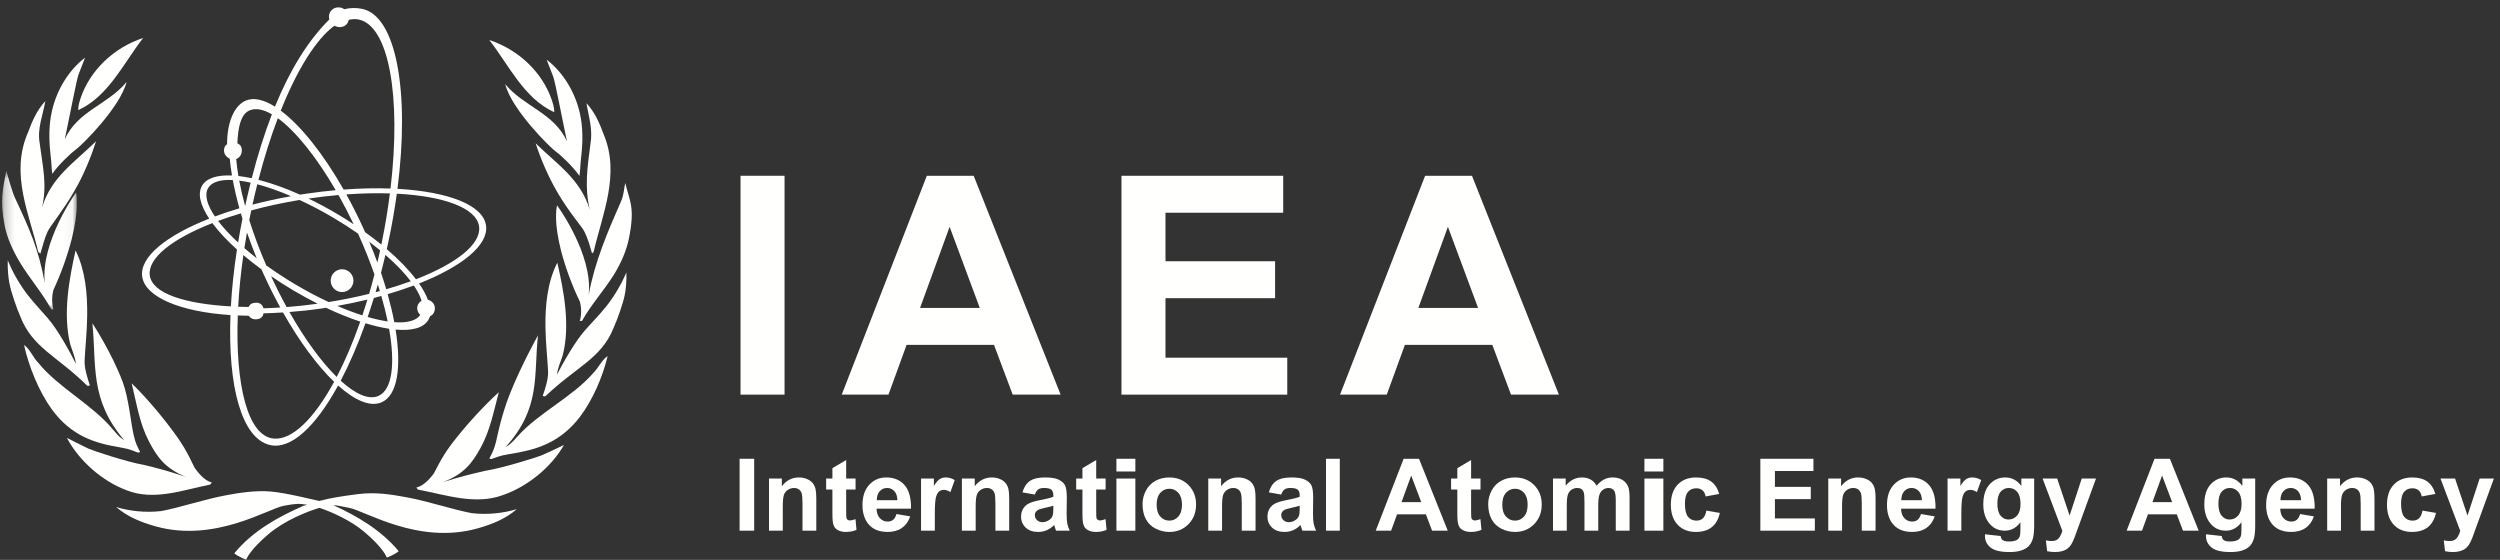 <?xml version="1.0" encoding="UTF-8"?>
<svg width="259px" height="58px" viewBox="0 0 259 58" version="1.1" xmlns="http://www.w3.org/2000/svg" xmlns:xlink="http://www.w3.org/1999/xlink">
    <rect x="0" y="0" width="259" height="58" fill="#333333" stroke="none"/>
    <!-- Generator: sketchtool 64 (101010) - https://sketch.com -->
    <title>CDEBD5B0-67D4-4394-92E6-F4E6BCDD57B7</title>
    <desc>Created with sketchtool.</desc>
    <defs>
        <polygon id="path-1" points="0.217 0.685 7.957 0.685 7.957 15.058 0.217 15.058"></polygon>
    </defs>
    <g id="Design" stroke="none" stroke-width="1" fill="none" fill-rule="evenodd">
        <g id="Home_v2" transform="translate(-21, -114)">
            <g id="Group" transform="translate(21, 114)">
                <g id="Group-272" transform="translate(2, 33)" fill="#FFFFFE">
                    <path d="M19.748,17.208 C19.816,17.189 19.91,17.042 19.928,16.964 C19.178,16.847 18.425,15.824 18.216,15.539 C18.006,15.254 17.531,13.923 16.352,12.264 C14.938,10.273 13.086,8.103 11.641,6.716 C12.146,8.756 12.446,10.837 13.41,12.688 C14.249,14.297 15.06,15.509 17.259,16.408 C15.466,15.81 14.532,15.554 12.926,15.168 C11.108,14.855 7.639,13.693 7.148,13.473 C6.621,13.235 4.927,12.363 4.927,12.363 C6.209,14.77 8.616,16.866 11.129,17.795 C13.957,18.92 17.009,17.746 19.748,17.208" id="Fill-268"></path>
                    <path d="M12.298,13.888 C12.298,13.888 12.44,13.868 12.521,13.835 C12.251,13.298 12.053,12.979 11.848,12.075 C11.548,10.761 11.323,8.21 10.723,6.604 C9.558,3.481 7.569,0.492 7.569,0.492 C8.02,4.819 7.248,8.345 10.864,12.596 C10.505,12.362 10.39,12.328 9.652,11.442 C7.543,8.913 4.038,7.147 1.972,4.595 C1.433,4.057 1.119,3.177 0.49,2.738 C0.984,4.987 2.04,7.562 3.341,9.371 C5.401,12.204 7.874,12.922 10.423,13.345 C11.565,13.535 11.78,13.718 12.298,13.888" id="Fill-270"></path>
                </g>
                <g id="Group-278" transform="translate(0, 17)">
                    <path d="M9.042,22.964 C9.103,22.976 9.209,22.989 9.311,22.917 C9.048,22.156 8.73,21.124 8.765,20.36 C8.823,19.081 9.01,17.438 9.033,15.713 C9.065,13.419 8.832,10.971 7.83,8.949 C7.156,11.933 6.505,15.509 7.269,18.634 C7.493,19.39 7.775,19.934 7.865,20.692 C7.234,19.447 6.011,17.18 4.932,15.946 C3.81,14.665 3.085,13.937 2.303,12.771 C1.274,11.237 0.811,9.969 0.811,9.969 C0.811,9.969 0.735,10.983 0.961,12.267 C1.132,13.247 1.744,14.962 2.094,15.761 C3.351,19.027 5.874,19.843 9.042,22.964" id="Fill-273" fill="#FFFFFE"></path>
                    <g id="Group-277">
                        <mask id="mask-2" fill="white">
                            <use xlink:href="#path-1"></use>
                        </mask>
                        <g id="Clip-276"></g>
                        <path d="M5.316,15.058 L5.54,15.058 C5.36,14.489 5.36,13.637 5.54,13.022 C6.325,11.351 7.006,9.432 7.437,7.741 C7.783,6.33 7.946,5.134 7.955,4.364 C7.963,3.605 7.953,3.248 7.878,2.937 C7.878,2.937 4.162,8.094 4.643,12.358 C4.014,8.808 3.028,6.664 1.547,3.492 C1.277,2.923 0.864,1.415 0.65,0.685 C0.294,2.624 -0.04,3.73 0.5,6.452 C0.735,7.633 1.312,8.936 2.069,10.194 C3.058,11.838 4.426,13.395 5.316,15.058" id="Fill-275" fill="#FFFFFE" mask="url(#mask-2)"></path>
                    </g>
                </g>
                <g id="Group-341" transform="translate(2, 0)" fill="#FFFFFE">
                    <path d="M2.185,26.269 C2.513,25.194 2.632,24.624 2.95,23.957 C3.198,23.435 4.64,21.659 5.675,19.835 C6.671,18.162 7.463,16.163 7.955,14.632 C5.714,16.829 3.293,18.355 2.35,21.518 C2.901,19.119 2.431,17.311 2.111,14.833 C1.837,13.292 2.467,11.875 2.695,10.473 C1.826,11.407 1.323,12.575 0.911,13.698 C-0.99,18.001 1.051,22.183 1.966,26.109 L2.185,26.269 Z" id="Fill-279"></path>
                    <path d="M3.417,18.01 C4.057,17.074 5.33,15.868 5.899,15.46 C6.467,15.05 10.427,11.159 11.113,8.495 C9.192,10.832 6.036,11.486 4.71,14.431 C5.249,11.895 5.891,8.458 6.127,7.746 L6.814,5.971 C5.084,7.292 3.874,9.347 3.388,11.469 C3.25,12.07 2.942,13.595 3.238,16.039 C3.346,16.919 3.328,17.41 3.417,18.01" id="Fill-281"></path>
                    <path d="M6.111,11.409 C9.267,9.959 10.822,6.501 12.834,3.93 C9.724,4.959 7.325,7.325 6.362,10.136 C6.102,10.896 6.102,11.212 6.111,11.409" id="Fill-283"></path>
                    <path d="M48.278,48.776 C46.642,49.146 45.69,49.389 43.863,49.961 C46.103,49.103 46.931,47.943 47.784,46.404 C48.767,44.636 49.162,42.585 49.675,40.635 C48.203,41.961 46.228,44.096 44.786,45.998 C43.586,47.586 43.103,48.858 42.889,49.13 C42.675,49.403 41.907,50.381 41.144,50.494 C41.162,50.569 41.258,50.708 41.327,50.728 C44.117,51.241 47.227,52.363 50.109,51.287 C52.671,50.4 55.122,48.395 56.428,46.095 C56.428,46.095 54.702,46.929 54.165,47.155 C53.666,47.366 50.13,48.476 48.278,48.776" id="Fill-285"></path>
                    <path d="M59.44,38.668 C57.334,41.107 53.763,42.795 51.614,45.214 C50.862,46.06 50.745,46.094 50.378,46.317 C54.065,42.253 53.278,38.881 53.736,34.745 C53.736,34.745 52.012,37.811 50.81,40.836 C49.908,43.106 49.462,45.482 49.376,45.819 C49.178,46.607 48.965,46.987 48.691,47.501 C48.774,47.533 48.918,47.553 48.918,47.553 C49.447,47.389 49.664,47.215 50.829,47.034 C53.426,46.627 55.946,45.943 58.044,43.235 C59.371,41.505 60.445,39.042 60.949,36.891 C60.31,37.312 59.989,38.153 59.44,38.668" id="Fill-287"></path>
                    <path d="M61.366,30.988 C60.569,32.139 59.831,32.858 58.689,34.122 C57.588,35.342 56.343,37.579 55.7,38.809 C55.791,38.06 56.078,37.524 56.307,36.777 C57.084,33.691 56.421,30.161 55.736,27.216 C54.715,29.212 54.476,31.628 54.509,33.892 C54.534,35.596 54.723,37.218 54.783,38.48 C54.818,39.235 54.495,40.254 54.226,41.005 C54.33,41.076 54.437,41.064 54.501,41.051 C57.727,37.971 60.299,37.165 61.579,33.94 C61.937,33.15 62.559,31.459 62.735,30.492 C62.964,29.223 62.887,28.222 62.887,28.222 C62.887,28.222 62.415,29.473 61.366,30.988" id="Fill-289"></path>
                    <path d="M62.78,18.957 C62.657,19.375 62.656,20.132 62.357,20.816 C60.959,24.012 59.623,27.076 58.982,30.582 C59.473,26.371 55.711,21.274 55.711,21.274 C55.637,21.582 55.599,21.938 55.608,22.689 C55.616,23.45 55.784,24.629 56.135,26.023 C56.574,27.692 57.268,29.587 58.068,31.235 C58.251,31.843 58.251,32.685 58.068,33.246 L58.296,33.246 C59.204,31.604 60.598,30.067 61.606,28.445 C62.377,27.203 62.906,25.922 63.145,24.757 C63.834,21.396 63.203,20.816 62.78,18.957" id="Fill-291"></path>
                    <path d="M59.166,14.941 C58.846,17.418 58.548,19.334 59.1,21.734 C58.156,18.571 55.736,17.045 53.494,14.848 C53.98,16.358 54.767,18.254 55.751,19.933 C56.99,22.047 58.279,23.472 58.502,23.915 C58.98,24.863 59.106,25.497 59.335,26.245 L59.491,26.122 C60.406,22.196 62.276,18.026 60.537,13.913 C60.126,12.791 59.624,11.623 58.754,10.687 C58.983,12.089 59.44,13.398 59.166,14.941" id="Fill-293"></path>
                    <path d="M56.739,14.647 C55.412,11.702 52.257,11.048 50.335,8.711 C51.022,11.375 54.981,15.267 55.549,15.675 C56.119,16.084 57.391,17.29 58.032,18.225 C58.122,17.626 58.104,17.135 58.21,16.254 C58.508,13.811 58.2,12.285 58.062,11.685 C57.575,9.563 56.365,7.508 54.635,6.186 L55.321,7.962 C55.559,8.675 56.199,12.11 56.739,14.647" id="Fill-295"></path>
                    <path d="M55.415,11.625 C55.424,11.428 55.424,11.111 55.164,10.352 C54.2,7.541 51.801,5.174 48.691,4.146 C50.704,6.717 52.258,10.176 55.415,11.625" id="Fill-297"></path>
                    <path d="M46.88,53.164 C44.87,52.787 42.355,51.922 40.049,51.505 C38.601,51.243 36.954,50.951 35.087,51.19 C33.418,51.405 32.191,51.593 31.072,51.9 C30.919,51.88 27.644,51.049 26.041,50.921 C24.439,50.794 22.861,51.047 21.53,51.289 C19.224,51.707 16.71,52.57 14.698,52.948 C13.052,53.135 11.405,52.948 10.033,52.527 C11.222,53.556 12.641,54.116 14.15,54.537 C20.259,56.235 25.776,52.694 27.396,52.4 C28.65,52.172 28.868,52.15 29.821,52.291 L29.409,52.415 C26.847,53.538 24.194,54.988 22.273,57.323 C22.701,57.687 23.5,57.98 23.5,57.98 C23.5,57.98 23.846,56.994 25.84,55.314 C27.521,53.899 29.834,52.991 31.095,52.612 C32.417,53.053 34.335,53.917 35.738,55.099 C37.734,56.778 38.08,57.764 38.08,57.764 C38.08,57.764 38.878,57.471 39.306,57.109 C37.508,54.92 34.942,53.432 32.537,52.34 C32.925,52.337 33.43,52.479 34.184,52.615 C35.803,52.909 41.319,56.45 47.43,54.754 C48.939,54.333 50.357,53.772 51.546,52.744 C50.174,53.164 48.528,53.351 46.88,53.164" id="Fill-299"></path>
                    <path d="M41.094,28.932 C40.338,27.938 39.312,26.877 38.07,25.81 C38.133,25.53 38.195,25.248 38.256,24.964 C38.609,23.293 38.893,21.655 39.111,20.067 C44.005,20.322 47.392,21.549 47.636,23.482 C47.863,25.297 45.265,27.315 41.094,28.932 M41.672,31.159 C41.405,31.316 41.222,31.603 41.222,31.937 C41.222,32.213 41.348,32.457 41.543,32.623 C41.124,33.238 40.167,33.475 38.847,33.378 C38.673,32.456 38.443,31.484 38.161,30.476 C39.115,30.195 40.022,29.895 40.872,29.576 C41.262,30.148 41.534,30.681 41.672,31.159 M37.213,41.014 C36.218,41.458 34.833,40.842 33.295,39.442 C34.205,37.712 35.073,35.704 35.864,33.49 C36.741,33.757 37.562,33.948 38.31,34.061 C38.959,37.718 38.636,40.378 37.213,41.014 M26.349,45.436 C23.677,45.189 22.363,39.919 22.634,32.682 C23.007,32.698 23.386,32.707 23.772,32.71 C23.965,32.998 24.233,33.093 24.527,33.081 C24.898,33.069 25.241,32.903 25.295,32.463 C25.955,32.444 26.632,32.414 27.32,32.371 C29.032,35.4 30.884,37.892 32.616,39.556 C30.532,43.386 28.264,45.613 26.349,45.436 M13.515,28.521 C13.29,26.729 15.877,24.729 20,23.115 C20.643,23.982 21.506,24.908 22.55,25.849 C22.231,27.906 22.023,29.882 21.919,31.742 C17.171,31.481 13.752,30.409 13.515,28.521 M19.565,19.479 C19.939,18.846 20.848,18.585 22.117,18.652 C22.29,19.58 22.519,20.56 22.802,21.58 C21.912,21.843 21.063,22.126 20.264,22.424 C19.443,21.209 19.156,20.171 19.565,19.479 M22.47,16.472 C22.826,16.349 23.052,15.998 23.052,15.591 C23.052,15.249 22.959,15.025 22.591,14.842 C22.662,13.151 22.951,11.842 23.829,11.45 C24.469,11.165 25.27,11.321 26.169,11.842 C25.397,13.838 24.703,16.045 24.081,18.464 C23.596,18.36 23.133,18.283 22.698,18.234 C22.594,17.615 22.517,17.025 22.47,16.472 M37.098,27.195 C36.839,26.486 36.555,25.767 36.251,25.041 C36.645,25.34 37.022,25.639 37.381,25.937 C37.29,26.36 37.195,26.78 37.098,27.195 M37.474,28.26 C37.633,27.651 37.786,27.034 37.933,26.407 C39.016,27.353 39.906,28.28 40.555,29.136 C39.758,29.428 38.909,29.707 38.016,29.966 C37.852,29.408 37.67,28.838 37.474,28.26 M36.912,30.271 C36.989,30.008 37.067,29.744 37.143,29.476 C37.216,29.703 37.287,29.929 37.355,30.152 C37.208,30.193 37.06,30.232 36.912,30.271 M36.732,30.869 C36.992,30.802 37.251,30.732 37.505,30.662 C37.77,31.579 37.99,32.463 38.162,33.3 C37.531,33.208 36.836,33.053 36.091,32.838 C36.312,32.198 36.525,31.541 36.732,30.869 M32.94,31.692 C34.017,31.5 35.061,31.28 36.065,31.037 C35.897,31.593 35.722,32.139 35.543,32.673 C34.721,32.412 33.848,32.083 32.94,31.692 M26.084,28.613 C26.813,29.112 27.582,29.604 28.385,30.081 C29.234,30.584 30.078,31.046 30.908,31.464 C29.812,31.616 28.739,31.731 27.696,31.812 C27.14,30.802 26.6,29.731 26.084,28.613 M25.089,27.906 C25.156,28.06 25.223,28.213 25.293,28.368 C25.845,29.59 26.432,30.756 27.036,31.859 C26.443,31.896 25.86,31.923 25.292,31.938 C25.226,31.61 24.925,31.322 24.491,31.362 C24.089,31.4 23.924,31.473 23.752,31.803 C23.387,31.8 23.028,31.791 22.676,31.778 C22.769,30.08 22.947,28.282 23.211,26.427 C23.792,26.921 24.42,27.415 25.089,27.906 M23.585,24.085 C23.887,24.958 24.222,25.849 24.594,26.752 C24.145,26.402 23.719,26.053 23.317,25.705 C23.4,25.169 23.489,24.629 23.585,24.085 M23.119,22.662 C22.951,23.491 22.801,24.312 22.666,25.122 C21.831,24.347 21.131,23.594 20.595,22.887 C21.338,22.613 22.126,22.35 22.951,22.105 C23.006,22.289 23.061,22.474 23.119,22.662 M23.396,21.351 C23.144,20.43 22.939,19.546 22.784,18.712 C23.154,18.76 23.55,18.83 23.966,18.922 C23.769,19.71 23.579,20.519 23.396,21.351 M28.157,20.324 C26.766,20.573 25.426,20.867 24.159,21.2 C24.317,20.485 24.482,19.781 24.655,19.09 C25.725,19.374 26.908,19.789 28.157,20.324 M29.8,20.057 C29.56,20.092 29.322,20.13 29.084,20.167 C27.553,19.483 26.091,18.964 24.774,18.628 C25.366,16.332 26.046,14.185 26.784,12.244 C28.616,13.573 30.769,16.24 32.781,19.704 C31.807,19.791 30.812,19.908 29.8,20.057 M32.979,22.193 C31.962,21.589 30.949,21.047 29.96,20.571 C29.966,20.57 29.973,20.57 29.98,20.569 C31.031,20.414 32.062,20.294 33.067,20.205 C33.607,21.163 34.135,22.176 34.641,23.235 C34.107,22.881 33.552,22.532 32.979,22.193 M35.101,24.217 C35.752,25.653 36.315,27.069 36.792,28.435 C36.617,29.118 36.433,29.788 36.242,30.443 C34.915,30.771 33.51,31.057 32.051,31.292 C30.923,30.768 29.755,30.152 28.575,29.453 C27.508,28.819 26.506,28.16 25.581,27.491 C24.884,25.881 24.298,24.305 23.825,22.806 C23.849,22.679 23.874,22.551 23.9,22.424 C23.943,22.214 23.986,22.006 24.03,21.798 C25.595,21.374 27.276,21.007 29.035,20.717 C30.196,21.253 31.402,21.885 32.617,22.606 C33.487,23.124 34.315,23.657 35.093,24.2 C35.095,24.206 35.098,24.211 35.101,24.217 M27.983,32.324 C29.057,32.242 30.16,32.127 31.286,31.962 C31.451,31.937 31.615,31.912 31.777,31.887 C33.013,32.471 34.207,32.952 35.323,33.32 C34.572,35.467 33.745,37.395 32.884,39.053 C31.305,37.5 29.59,35.166 27.983,32.324 M37.508,25.339 C36.979,24.907 36.415,24.476 35.822,24.049 C35.775,23.946 35.731,23.842 35.685,23.739 C35.113,22.476 34.507,21.274 33.881,20.14 C35.473,20.025 36.989,19.994 38.394,20.038 C38.19,21.652 37.917,23.323 37.572,25.028 C37.552,25.132 37.529,25.235 37.508,25.339 M32.647,2.663 C32.788,2.746 33.01,2.809 33.184,2.809 C33.665,2.809 34.056,2.518 34.122,2.057 C34.46,1.979 34.802,1.954 35.124,2.015 C38.306,2.621 39.584,10.036 38.458,19.532 C36.944,19.478 35.312,19.51 33.599,19.637 C31.474,15.897 29.138,12.99 27.087,11.461 C28.784,7.209 30.751,4.048 32.647,2.663 M48.357,23.394 C48.089,21.241 44.433,19.857 39.178,19.564 C40.476,9.509 39.05,1.623 35.505,0.915 C34.931,0.8 34.298,0.791 33.657,0.957 C33.487,0.804 33.281,0.767 33.034,0.767 C32.507,0.767 32.078,1.195 32.078,1.722 C32.078,1.822 32.097,1.916 32.126,2.007 C29.92,4.2 28.051,7.213 26.485,11.047 C25.313,10.309 24.257,10.068 23.424,10.439 C22.271,10.951 21.523,12.656 21.524,14.947 C21.261,15.091 21.194,15.407 21.208,15.643 C21.228,16.008 21.489,16.297 21.8,16.44 C21.852,16.993 21.931,17.577 22.033,18.182 C20.508,18.112 19.401,18.445 18.936,19.233 C18.445,20.064 18.753,21.267 19.673,22.65 C15.238,24.399 12.477,26.614 12.728,28.624 C12.994,30.764 16.666,32.303 21.877,32.641 C21.594,40.058 23.043,45.422 25.964,46.104 C28.142,46.612 30.704,44.182 33.028,39.94 C34.781,41.51 36.385,42.189 37.553,41.669 C39.175,40.947 39.613,38.066 38.982,34.143 C40.657,34.294 41.878,33.985 42.374,33.145 C42.437,33.037 42.513,32.884 42.55,32.763 C42.876,32.628 43.054,32.298 43.054,31.922 C43.054,31.495 42.728,31.154 42.331,31.059 C42.138,30.535 41.828,29.966 41.412,29.368 C45.847,27.621 48.608,25.404 48.357,23.394" id="Fill-301"></path>
                    <path d="M32.26,29.076 C32.26,29.729 32.787,30.258 33.438,30.258 C34.089,30.258 34.616,29.729 34.616,29.076 C34.616,28.423 34.089,27.894 33.438,27.894 C32.787,27.894 32.26,28.423 32.26,29.076" id="Fill-303"></path>
                    <polygon id="Fill-305" points="74.718 40.883 79.279 40.883 79.279 18.21 74.718 18.21"></polygon>
                    <path d="M99.504,31.899 L96.381,23.497 L93.319,31.899 L99.504,31.899 Z M107.88,40.883 L102.916,40.883 L100.977,35.727 L91.924,35.727 L90.045,40.883 L85.205,40.883 L94.019,18.21 L98.872,18.21 L107.88,40.883 Z" id="Fill-307"></path>
                    <polygon id="Fill-308" points="114.184 40.884 114.184 18.211 130.94 18.211 130.94 22.038 118.744 22.038 118.744 27.066 130.099 27.066 130.099 30.893 118.744 30.893 118.744 37.057 131.36 37.057 131.36 40.884"></polygon>
                    <path d="M151.128,31.899 L148.004,23.497 L144.943,31.899 L151.128,31.899 Z M159.503,40.883 L154.541,40.883 L152.601,35.727 L143.548,35.727 L141.668,40.883 L136.828,40.883 L145.642,18.21 L150.496,18.21 L159.503,40.883 Z" id="Fill-309"></path>
                    <polygon id="Fill-310" points="74.624 54.978 76.133 54.978 76.133 47.529 74.624 47.529"></polygon>
                    <path d="M82.568,54.978 L81.14,54.978 L81.14,52.226 C81.14,51.642 81.109,51.266 81.049,51.095 C80.989,50.925 80.891,50.791 80.755,50.696 C80.619,50.602 80.455,50.555 80.265,50.555 C80.019,50.555 79.799,50.622 79.605,50.758 C79.41,50.893 79.276,51.072 79.205,51.296 C79.133,51.52 79.096,51.932 79.096,52.536 L79.096,54.978 L77.669,54.978 L77.669,49.578 L78.999,49.578 L78.999,50.371 C79.467,49.767 80.055,49.464 80.765,49.464 C81.079,49.464 81.364,49.521 81.623,49.635 C81.883,49.748 82.078,49.893 82.212,50.069 C82.344,50.245 82.437,50.444 82.489,50.667 C82.541,50.891 82.568,51.212 82.568,51.627 L82.568,54.978 Z" id="Fill-311"></path>
                    <path d="M86.637,49.578 L86.637,50.717 L85.664,50.717 L85.664,52.897 C85.664,53.338 85.673,53.595 85.692,53.669 C85.71,53.741 85.753,53.802 85.818,53.849 C85.884,53.898 85.964,53.921 86.058,53.921 C86.19,53.921 86.38,53.875 86.629,53.783 L86.734,54.894 C86.406,55.037 86.035,55.108 85.619,55.108 C85.364,55.108 85.135,55.064 84.931,54.978 C84.726,54.891 84.575,54.779 84.48,54.643 C84.385,54.504 84.318,54.318 84.282,54.084 C84.252,53.917 84.237,53.581 84.237,53.075 L84.237,50.717 L83.588,50.717 L83.588,49.578 L84.237,49.578 L84.237,48.504 L85.664,47.658 L85.664,49.578 L86.637,49.578 Z" id="Fill-312"></path>
                    <path d="M90.969,51.822 C90.959,51.409 90.853,51.092 90.65,50.877 C90.446,50.662 90.199,50.554 89.908,50.554 C89.597,50.554 89.34,50.668 89.136,50.896 C88.934,51.123 88.834,51.432 88.837,51.822 L90.969,51.822 Z M90.872,53.254 L92.3,53.498 C92.116,54.023 91.829,54.423 91.436,54.696 C91.043,54.972 90.55,55.108 89.959,55.108 C89.024,55.108 88.332,54.801 87.884,54.188 C87.53,53.696 87.352,53.076 87.352,52.326 C87.352,51.432 87.585,50.73 88.052,50.225 C88.518,49.717 89.107,49.464 89.82,49.464 C90.622,49.464 91.253,49.73 91.717,50.26 C92.18,50.791 92.4,51.604 92.38,52.701 L88.813,52.701 C88.822,53.121 88.936,53.45 89.154,53.683 C89.373,53.917 89.645,54.035 89.971,54.035 C90.191,54.035 90.378,53.974 90.529,53.85 C90.681,53.726 90.795,53.528 90.872,53.254 L90.872,53.254 Z" id="Fill-313"></path>
                    <path d="M94.847,54.978 L93.42,54.978 L93.42,49.578 L94.75,49.578 L94.75,50.346 C94.976,49.983 95.179,49.746 95.359,49.633 C95.539,49.521 95.744,49.464 95.973,49.464 C96.297,49.464 96.608,49.554 96.908,49.735 L96.462,50.984 C96.223,50.827 96.001,50.75 95.796,50.75 C95.597,50.75 95.429,50.804 95.291,50.914 C95.153,51.025 95.046,51.223 94.966,51.509 C94.887,51.798 94.847,52.399 94.847,53.314 L94.847,54.978 Z" id="Fill-314"></path>
                    <path d="M102.552,54.978 L101.125,54.978 L101.125,52.226 C101.125,51.642 101.094,51.266 101.034,51.095 C100.974,50.925 100.876,50.791 100.74,50.696 C100.604,50.602 100.44,50.555 100.25,50.555 C100.004,50.555 99.784,50.622 99.59,50.758 C99.395,50.893 99.261,51.072 99.19,51.296 C99.117,51.52 99.081,51.932 99.081,52.536 L99.081,54.978 L97.654,54.978 L97.654,49.578 L98.984,49.578 L98.984,50.371 C99.451,49.767 100.04,49.464 100.75,49.464 C101.064,49.464 101.349,49.521 101.608,49.635 C101.867,49.748 102.063,49.893 102.197,50.069 C102.329,50.245 102.421,50.444 102.474,50.667 C102.526,50.891 102.552,51.212 102.552,51.627 L102.552,54.978 Z" id="Fill-315"></path>
                    <path d="M107.125,52.392 C106.942,52.453 106.655,52.526 106.261,52.611 C105.867,52.695 105.61,52.778 105.489,52.858 C105.303,52.992 105.21,53.159 105.21,53.362 C105.21,53.562 105.285,53.736 105.432,53.881 C105.58,54.027 105.77,54.099 105.998,54.099 C106.254,54.099 106.499,54.015 106.731,53.846 C106.903,53.717 107.015,53.559 107.069,53.373 C107.105,53.251 107.125,53.02 107.125,52.677 L107.125,52.392 Z M105.21,51.237 L103.929,51.009 C104.075,50.485 104.324,50.095 104.678,49.843 C105.033,49.59 105.559,49.464 106.257,49.464 C106.892,49.464 107.364,49.539 107.674,49.69 C107.984,49.841 108.204,50.033 108.329,50.264 C108.456,50.496 108.52,50.92 108.52,51.541 L108.504,53.206 C108.504,53.68 108.526,54.029 108.572,54.255 C108.617,54.48 108.703,54.72 108.827,54.978 L107.401,54.978 C107.364,54.884 107.318,54.744 107.264,54.559 C107.241,54.475 107.224,54.419 107.214,54.392 C106.973,54.631 106.715,54.81 106.44,54.929 C106.165,55.048 105.871,55.109 105.559,55.109 C105.01,55.109 104.575,54.958 104.259,54.656 C103.942,54.355 103.783,53.973 103.783,53.512 C103.783,53.208 103.856,52.936 104.001,52.697 C104.146,52.458 104.35,52.275 104.611,52.148 C104.873,52.021 105.25,51.91 105.742,51.815 C106.407,51.69 106.868,51.573 107.125,51.464 L107.125,51.322 C107.125,51.045 107.057,50.848 106.921,50.731 C106.785,50.613 106.529,50.554 106.152,50.554 C105.897,50.554 105.699,50.605 105.557,50.705 C105.414,50.807 105.299,50.984 105.21,51.237 L105.21,51.237 Z" id="Fill-316"></path>
                    <path d="M112.541,49.578 L112.541,50.717 L111.567,50.717 L111.567,52.897 C111.567,53.338 111.577,53.595 111.595,53.669 C111.613,53.741 111.655,53.802 111.722,53.849 C111.787,53.898 111.867,53.921 111.961,53.921 C112.093,53.921 112.284,53.875 112.533,53.783 L112.638,54.894 C112.31,55.037 111.937,55.108 111.523,55.108 C111.267,55.108 111.037,55.064 110.833,54.978 C110.629,54.891 110.479,54.779 110.384,54.643 C110.289,54.504 110.222,54.318 110.186,54.084 C110.155,53.917 110.14,53.581 110.14,53.075 L110.14,50.717 L109.492,50.717 L109.492,49.578 L110.14,49.578 L110.14,48.504 L111.567,47.658 L111.567,49.578 L112.541,49.578 Z" id="Fill-317"></path>
                    <path d="M113.661,54.978 L115.623,54.978 L115.623,49.579 L113.661,49.579 L113.661,54.978 Z M113.661,48.846 L115.623,48.846 L115.623,47.529 L113.661,47.529 L113.661,48.846 Z" id="Fill-318"></path>
                    <path d="M117.826,52.286 C117.826,52.821 117.953,53.227 118.205,53.511 C118.459,53.795 118.771,53.937 119.143,53.937 C119.513,53.937 119.826,53.795 120.077,53.511 C120.328,53.227 120.454,52.816 120.454,52.276 C120.454,51.749 120.328,51.344 120.077,51.06 C119.826,50.777 119.513,50.634 119.143,50.634 C118.771,50.634 118.459,50.777 118.205,51.06 C117.953,51.344 117.826,51.753 117.826,52.286 M116.367,52.21 C116.367,51.736 116.482,51.276 116.715,50.832 C116.949,50.388 117.278,50.049 117.705,49.815 C118.132,49.581 118.608,49.464 119.135,49.464 C119.948,49.464 120.615,49.73 121.134,50.26 C121.654,50.791 121.913,51.461 121.913,52.27 C121.913,53.089 121.652,53.766 121.126,54.301 C120.602,54.84 119.941,55.109 119.145,55.109 C118.653,55.109 118.183,54.996 117.736,54.773 C117.288,54.549 116.949,54.221 116.715,53.788 C116.482,53.356 116.367,52.83 116.367,52.21" id="Fill-319"></path>
                    <path d="M128.075,54.978 L126.648,54.978 L126.648,52.226 C126.648,51.642 126.617,51.266 126.557,51.095 C126.497,50.925 126.399,50.791 126.263,50.696 C126.127,50.602 125.964,50.555 125.773,50.555 C125.527,50.555 125.307,50.622 125.113,50.758 C124.918,50.893 124.784,51.072 124.713,51.296 C124.64,51.52 124.604,51.932 124.604,52.536 L124.604,54.978 L123.177,54.978 L123.177,49.578 L124.507,49.578 L124.507,50.371 C124.974,49.767 125.563,49.464 126.273,49.464 C126.587,49.464 126.872,49.521 127.131,49.635 C127.39,49.748 127.586,49.893 127.72,50.069 C127.852,50.245 127.944,50.444 127.997,50.667 C128.049,50.891 128.075,51.212 128.075,51.627 L128.075,54.978 Z" id="Fill-320"></path>
                    <path d="M132.648,52.392 C132.466,52.453 132.178,52.526 131.784,52.611 C131.39,52.695 131.133,52.778 131.012,52.858 C130.826,52.992 130.734,53.159 130.734,53.362 C130.734,53.562 130.807,53.736 130.957,53.881 C131.104,54.027 131.293,54.099 131.522,54.099 C131.777,54.099 132.022,54.015 132.254,53.846 C132.426,53.717 132.538,53.559 132.593,53.373 C132.63,53.251 132.648,53.02 132.648,52.677 L132.648,52.392 Z M130.734,51.237 L129.453,51.009 C129.598,50.485 129.847,50.095 130.201,49.843 C130.556,49.59 131.082,49.464 131.781,49.464 C132.415,49.464 132.888,49.539 133.197,49.69 C133.507,49.841 133.726,50.033 133.853,50.264 C133.979,50.496 134.043,50.92 134.043,51.541 L134.027,53.206 C134.027,53.68 134.05,54.029 134.095,54.255 C134.14,54.48 134.226,54.72 134.351,54.978 L132.924,54.978 C132.887,54.884 132.842,54.744 132.787,54.559 C132.765,54.475 132.748,54.419 132.737,54.392 C132.495,54.631 132.238,54.81 131.962,54.929 C131.688,55.048 131.395,55.109 131.082,55.109 C130.533,55.109 130.098,54.958 129.783,54.656 C129.464,54.355 129.307,53.973 129.307,53.512 C129.307,53.208 129.379,52.936 129.524,52.697 C129.669,52.458 129.873,52.275 130.135,52.148 C130.396,52.021 130.773,51.91 131.266,51.815 C131.93,51.69 132.391,51.573 132.648,51.464 L132.648,51.322 C132.648,51.045 132.58,50.848 132.444,50.731 C132.308,50.613 132.052,50.554 131.675,50.554 C131.421,50.554 131.223,50.605 131.08,50.705 C130.937,50.807 130.823,50.984 130.734,51.237 L130.734,51.237 Z" id="Fill-321"></path>
                    <polygon id="Fill-322" points="135.374 54.978 136.802 54.978 136.802 47.529 135.374 47.529"></polygon>
                    <path d="M145.242,52.018 L144.201,49.269 L143.199,52.018 L145.242,52.018 Z M147.988,54.978 L146.364,54.978 L145.722,53.286 L142.736,53.286 L142.119,54.978 L140.527,54.978 L143.416,47.529 L145.009,47.529 L147.988,54.978 Z" id="Fill-323"></path>
                    <path d="M151.381,49.578 L151.381,50.717 L150.407,50.717 L150.407,52.897 C150.407,53.338 150.416,53.595 150.435,53.669 C150.453,53.741 150.495,53.802 150.561,53.849 C150.627,53.898 150.707,53.921 150.801,53.921 C150.932,53.921 151.122,53.875 151.373,53.783 L151.478,54.894 C151.15,55.037 150.777,55.108 150.362,55.108 C150.107,55.108 149.877,55.064 149.673,54.978 C149.47,54.891 149.319,54.779 149.224,54.643 C149.129,54.504 149.062,54.318 149.025,54.084 C148.995,53.917 148.979,53.581 148.979,53.075 L148.979,50.717 L148.332,50.717 L148.332,49.578 L148.979,49.578 L148.979,48.504 L150.407,47.658 L150.407,49.578 L151.381,49.578 Z" id="Fill-324"></path>
                    <path d="M153.636,52.286 C153.636,52.821 153.763,53.227 154.016,53.511 C154.27,53.795 154.581,53.937 154.953,53.937 C155.324,53.937 155.635,53.795 155.887,53.511 C156.138,53.227 156.264,52.816 156.264,52.276 C156.264,51.749 156.138,51.344 155.887,51.06 C155.635,50.777 155.324,50.634 154.953,50.634 C154.581,50.634 154.27,50.777 154.016,51.06 C153.763,51.344 153.636,51.753 153.636,52.286 M152.177,52.21 C152.177,51.736 152.293,51.276 152.527,50.832 C152.759,50.388 153.089,50.049 153.516,49.815 C153.942,49.581 154.418,49.464 154.945,49.464 C155.758,49.464 156.425,49.73 156.944,50.26 C157.464,50.791 157.723,51.461 157.723,52.27 C157.723,53.089 157.462,53.766 156.937,54.301 C156.412,54.84 155.752,55.109 154.955,55.109 C154.463,55.109 153.993,54.996 153.545,54.773 C153.099,54.549 152.759,54.221 152.527,53.788 C152.293,53.356 152.177,52.83 152.177,52.21" id="Fill-325"></path>
                    <path d="M158.89,49.578 L160.205,49.578 L160.205,50.315 C160.674,49.747 161.235,49.464 161.886,49.464 C162.231,49.464 162.531,49.535 162.785,49.677 C163.038,49.819 163.248,50.033 163.41,50.321 C163.648,50.033 163.902,49.819 164.176,49.677 C164.45,49.535 164.743,49.464 165.055,49.464 C165.45,49.464 165.786,49.544 166.06,49.705 C166.334,49.865 166.539,50.103 166.674,50.414 C166.772,50.644 166.822,51.017 166.822,51.531 L166.822,54.978 L165.394,54.978 L165.394,51.894 C165.394,51.359 165.345,51.014 165.246,50.859 C165.115,50.656 164.912,50.555 164.638,50.555 C164.439,50.555 164.251,50.615 164.074,50.737 C163.899,50.859 163.772,51.037 163.695,51.273 C163.616,51.508 163.578,51.881 163.578,52.388 L163.578,54.978 L162.151,54.978 L162.151,52.022 C162.151,51.497 162.125,51.159 162.074,51.006 C162.023,50.854 161.945,50.74 161.838,50.666 C161.731,50.591 161.587,50.555 161.404,50.555 C161.184,50.555 160.986,50.614 160.809,50.732 C160.634,50.851 160.508,51.021 160.431,51.245 C160.355,51.468 160.318,51.839 160.318,52.357 L160.318,54.978 L158.89,54.978 L158.89,49.578 Z" id="Fill-326"></path>
                    <path d="M168.363,54.978 L170.325,54.978 L170.325,49.579 L168.363,49.579 L168.363,54.978 Z M168.363,48.846 L170.325,48.846 L170.325,47.529 L168.363,47.529 L168.363,48.846 Z" id="Fill-327"></path>
                    <path d="M176.112,51.172 L174.702,51.432 C174.654,51.152 174.548,50.942 174.379,50.799 C174.211,50.658 173.994,50.586 173.727,50.586 C173.372,50.586 173.089,50.71 172.878,50.954 C172.667,51.199 172.56,51.61 172.56,52.185 C172.56,52.825 172.667,53.277 172.883,53.541 C173.098,53.805 173.387,53.938 173.751,53.938 C174.021,53.938 174.244,53.858 174.416,53.703 C174.589,53.547 174.711,53.277 174.782,52.897 L176.177,53.14 C176.032,53.79 175.753,54.279 175.341,54.612 C174.929,54.942 174.377,55.108 173.684,55.108 C172.898,55.108 172.27,54.86 171.802,54.361 C171.335,53.863 171.1,53.172 171.1,52.291 C171.1,51.4 171.336,50.705 171.806,50.209 C172.276,49.713 172.912,49.465 173.712,49.465 C174.369,49.465 174.891,49.605 175.278,49.886 C175.665,50.167 175.942,50.596 176.112,51.172" id="Fill-328"></path>
                    <polygon id="Fill-329" points="180.373 54.978 180.373 47.529 185.872 47.529 185.872 48.797 181.882 48.797 181.882 50.44 185.596 50.44 185.596 51.709 181.882 51.709 181.882 53.71 186.018 53.71 186.018 54.978"></polygon>
                    <path d="M192.308,54.978 L190.88,54.978 L190.88,52.226 C190.88,51.642 190.85,51.266 190.791,51.095 C190.729,50.925 190.631,50.791 190.495,50.696 C190.359,50.602 190.196,50.555 190.005,50.555 C189.761,50.555 189.54,50.622 189.345,50.758 C189.151,50.893 189.017,51.072 188.945,51.296 C188.873,51.52 188.837,51.932 188.837,52.536 L188.837,54.978 L187.409,54.978 L187.409,49.578 L188.739,49.578 L188.739,50.371 C189.208,49.767 189.796,49.464 190.507,49.464 C190.818,49.464 191.106,49.521 191.364,49.635 C191.623,49.748 191.819,49.893 191.952,50.069 C192.085,50.245 192.178,50.444 192.23,50.667 C192.282,50.891 192.308,51.212 192.308,51.627 L192.308,54.978 Z" id="Fill-330"></path>
                    <path d="M197.108,51.822 C197.097,51.409 196.991,51.092 196.787,50.877 C196.585,50.662 196.338,50.554 196.047,50.554 C195.736,50.554 195.477,50.668 195.275,50.896 C195.072,51.123 194.971,51.432 194.976,51.822 L197.108,51.822 Z M197.011,53.254 L198.438,53.498 C198.256,54.023 197.967,54.423 197.574,54.696 C197.181,54.972 196.689,55.108 196.098,55.108 C195.164,55.108 194.471,54.801 194.023,54.188 C193.668,53.696 193.49,53.076 193.49,52.326 C193.49,51.432 193.724,50.73 194.19,50.225 C194.657,49.717 195.245,49.464 195.96,49.464 C196.76,49.464 197.392,49.73 197.855,50.26 C198.318,50.791 198.54,51.604 198.519,52.701 L194.951,52.701 C194.96,53.121 195.074,53.45 195.293,53.683 C195.511,53.917 195.783,54.035 196.11,54.035 C196.33,54.035 196.517,53.974 196.668,53.85 C196.819,53.726 196.933,53.528 197.011,53.254 L197.011,53.254 Z" id="Fill-331"></path>
                    <path d="M201.194,54.978 L199.766,54.978 L199.766,49.578 L201.096,49.578 L201.096,50.346 C201.323,49.983 201.525,49.746 201.705,49.633 C201.884,49.521 202.089,49.464 202.319,49.464 C202.642,49.464 202.953,49.554 203.253,49.735 L202.807,50.984 C202.569,50.827 202.347,50.75 202.141,50.75 C201.943,50.75 201.775,50.804 201.637,50.914 C201.499,51.025 201.391,51.223 201.311,51.509 C201.233,51.798 201.194,52.399 201.194,53.314 L201.194,54.978 Z" id="Fill-332"></path>
                    <path d="M204.928,52.168 C204.928,52.74 205.038,53.159 205.261,53.425 C205.483,53.691 205.758,53.823 206.083,53.823 C206.432,53.823 206.726,53.686 206.967,53.415 C207.208,53.142 207.328,52.738 207.328,52.203 C207.328,51.646 207.213,51.23 206.983,50.96 C206.752,50.689 206.461,50.554 206.108,50.554 C205.766,50.554 205.483,50.687 205.261,50.952 C205.038,51.218 204.928,51.623 204.928,52.168 M203.647,55.352 L205.269,55.531 C205.296,55.73 205.358,55.866 205.459,55.941 C205.596,56.047 205.812,56.1 206.108,56.1 C206.485,56.1 206.768,56.044 206.957,55.931 C207.085,55.854 207.18,55.733 207.246,55.565 C207.29,55.446 207.313,55.224 207.313,54.901 L207.318,54.104 C206.888,54.686 206.347,54.978 205.695,54.978 C204.968,54.978 204.392,54.671 203.967,54.058 C203.634,53.575 203.469,52.972 203.469,52.252 C203.469,51.348 203.686,50.658 204.123,50.18 C204.559,49.703 205.103,49.464 205.751,49.464 C206.42,49.464 206.973,49.757 207.41,50.34 L207.41,49.579 L208.74,49.579 L208.74,54.438 C208.74,55.076 208.687,55.554 208.582,55.869 C208.476,56.186 208.328,56.433 208.138,56.614 C207.948,56.793 207.694,56.935 207.376,57.036 C207.058,57.14 206.657,57.191 206.17,57.191 C205.252,57.191 204.602,57.033 204.217,56.72 C203.833,56.406 203.642,56.007 203.642,55.525 C203.642,55.478 203.643,55.421 203.647,55.352" id="Fill-333"></path>
                    <path d="M209.613,49.578 L211.122,49.578 L212.411,53.412 L213.669,49.578 L215.145,49.578 L213.252,54.773 L212.903,55.73 C212.779,56.046 212.66,56.288 212.547,56.455 C212.433,56.622 212.304,56.757 212.157,56.861 C212.01,56.964 211.83,57.045 211.616,57.104 C211.401,57.161 211.159,57.19 210.889,57.19 C210.615,57.19 210.347,57.161 210.083,57.104 L209.954,55.985 C210.177,56.03 210.377,56.052 210.557,56.052 C210.889,56.052 211.134,55.952 211.292,55.754 C211.452,55.554 211.573,55.301 211.657,54.994 L209.613,49.578 Z" id="Fill-334"></path>
                    <path d="M223.035,52.018 L221.993,49.269 L220.991,52.018 L223.035,52.018 Z M225.782,54.978 L224.157,54.978 L223.515,53.286 L220.527,53.286 L219.911,54.978 L218.319,54.978 L221.209,47.529 L222.802,47.529 L225.782,54.978 Z" id="Fill-335"></path>
                    <path d="M227.827,52.168 C227.827,52.74 227.937,53.159 228.159,53.425 C228.381,53.691 228.656,53.823 228.981,53.823 C229.33,53.823 229.626,53.686 229.867,53.415 C230.107,53.142 230.228,52.738 230.228,52.203 C230.228,51.646 230.111,51.23 229.881,50.96 C229.65,50.689 229.359,50.554 229.006,50.554 C228.664,50.554 228.381,50.687 228.159,50.952 C227.937,51.218 227.827,51.623 227.827,52.168 M226.545,55.352 L228.167,55.531 C228.194,55.73 228.258,55.866 228.359,55.941 C228.495,56.047 228.711,56.1 229.006,56.1 C229.383,56.1 229.666,56.044 229.855,55.931 C229.983,55.854 230.078,55.733 230.144,55.565 C230.189,55.446 230.211,55.224 230.211,54.901 L230.217,54.104 C229.786,54.686 229.245,54.978 228.593,54.978 C227.866,54.978 227.29,54.671 226.865,54.058 C226.534,53.575 226.367,52.972 226.367,52.252 C226.367,51.348 226.585,50.658 227.022,50.18 C227.457,49.703 228.001,49.464 228.65,49.464 C229.319,49.464 229.871,49.757 230.308,50.34 L230.308,49.579 L231.639,49.579 L231.639,54.438 C231.639,55.076 231.585,55.554 231.48,55.869 C231.375,56.186 231.228,56.433 231.036,56.614 C230.846,56.793 230.592,56.935 230.274,57.036 C229.956,57.14 229.555,57.191 229.069,57.191 C228.15,57.191 227.5,57.033 227.116,56.72 C226.732,56.406 226.54,56.007 226.54,55.525 C226.54,55.478 226.542,55.421 226.545,55.352" id="Fill-336"></path>
                    <path d="M236.389,51.822 C236.378,51.409 236.272,51.092 236.069,50.877 C235.866,50.662 235.62,50.554 235.329,50.554 C235.018,50.554 234.759,50.668 234.557,50.896 C234.353,51.123 234.253,51.432 234.257,51.822 L236.389,51.822 Z M236.291,53.254 L237.719,53.498 C237.537,54.023 237.25,54.423 236.856,54.696 C236.463,54.972 235.97,55.108 235.38,55.108 C234.445,55.108 233.753,54.801 233.305,54.188 C232.949,53.696 232.772,53.076 232.772,52.326 C232.772,51.432 233.005,50.73 233.471,50.225 C233.937,49.717 234.528,49.464 235.241,49.464 C236.041,49.464 236.674,49.73 237.136,50.26 C237.599,50.791 237.821,51.604 237.8,52.701 L234.232,52.701 C234.242,53.121 234.356,53.45 234.574,53.683 C234.792,53.917 235.065,54.035 235.39,54.035 C235.612,54.035 235.798,53.974 235.949,53.85 C236.1,53.726 236.214,53.528 236.291,53.254 L236.291,53.254 Z" id="Fill-337"></path>
                    <path d="M243.995,54.978 L242.568,54.978 L242.568,52.226 C242.568,51.642 242.537,51.266 242.477,51.095 C242.416,50.925 242.319,50.791 242.182,50.696 C242.047,50.602 241.883,50.555 241.693,50.555 C241.447,50.555 241.226,50.622 241.031,50.758 C240.837,50.893 240.703,51.072 240.632,51.296 C240.559,51.52 240.524,51.932 240.524,52.536 L240.524,54.978 L239.096,54.978 L239.096,49.578 L240.427,49.578 L240.427,50.371 C240.894,49.767 241.483,49.464 242.193,49.464 C242.505,49.464 242.792,49.521 243.05,49.635 C243.309,49.748 243.505,49.893 243.639,50.069 C243.772,50.245 243.864,50.444 243.916,50.667 C243.968,50.891 243.995,51.212 243.995,51.627 L243.995,54.978 Z" id="Fill-338"></path>
                    <path d="M250.303,51.172 L248.892,51.432 C248.843,51.152 248.736,50.942 248.569,50.799 C248.402,50.658 248.184,50.586 247.917,50.586 C247.563,50.586 247.279,50.71 247.068,50.954 C246.856,51.199 246.75,51.61 246.75,52.185 C246.75,52.825 246.859,53.277 247.074,53.541 C247.289,53.805 247.577,53.938 247.941,53.938 C248.212,53.938 248.433,53.858 248.607,53.703 C248.779,53.547 248.901,53.277 248.972,52.897 L250.367,53.14 C250.222,53.79 249.944,54.279 249.532,54.612 C249.119,54.942 248.567,55.108 247.874,55.108 C247.087,55.108 246.46,54.86 245.991,54.361 C245.525,53.863 245.291,53.172 245.291,52.291 C245.291,51.4 245.526,50.705 245.996,50.209 C246.466,49.713 247.102,49.465 247.904,49.465 C248.559,49.465 249.081,49.605 249.468,49.886 C249.855,50.167 250.133,50.596 250.303,51.172" id="Fill-339"></path>
                    <path d="M250.836,49.578 L252.344,49.578 L253.633,53.412 L254.891,49.578 L256.368,49.578 L254.475,54.773 L254.127,55.73 C254,56.046 253.882,56.288 253.769,56.455 C253.656,56.622 253.526,56.757 253.38,56.861 C253.233,56.964 253.053,57.045 252.838,57.104 C252.622,57.161 252.382,57.19 252.111,57.19 C251.839,57.19 251.569,57.161 251.306,57.104 L251.177,55.985 C251.4,56.03 251.601,56.052 251.78,56.052 C252.111,56.052 252.356,55.952 252.516,55.754 C252.673,55.554 252.796,55.301 252.881,54.994 L250.836,49.578 Z" id="Fill-340"></path>
                </g>
            </g>
        </g>
    </g>
</svg>